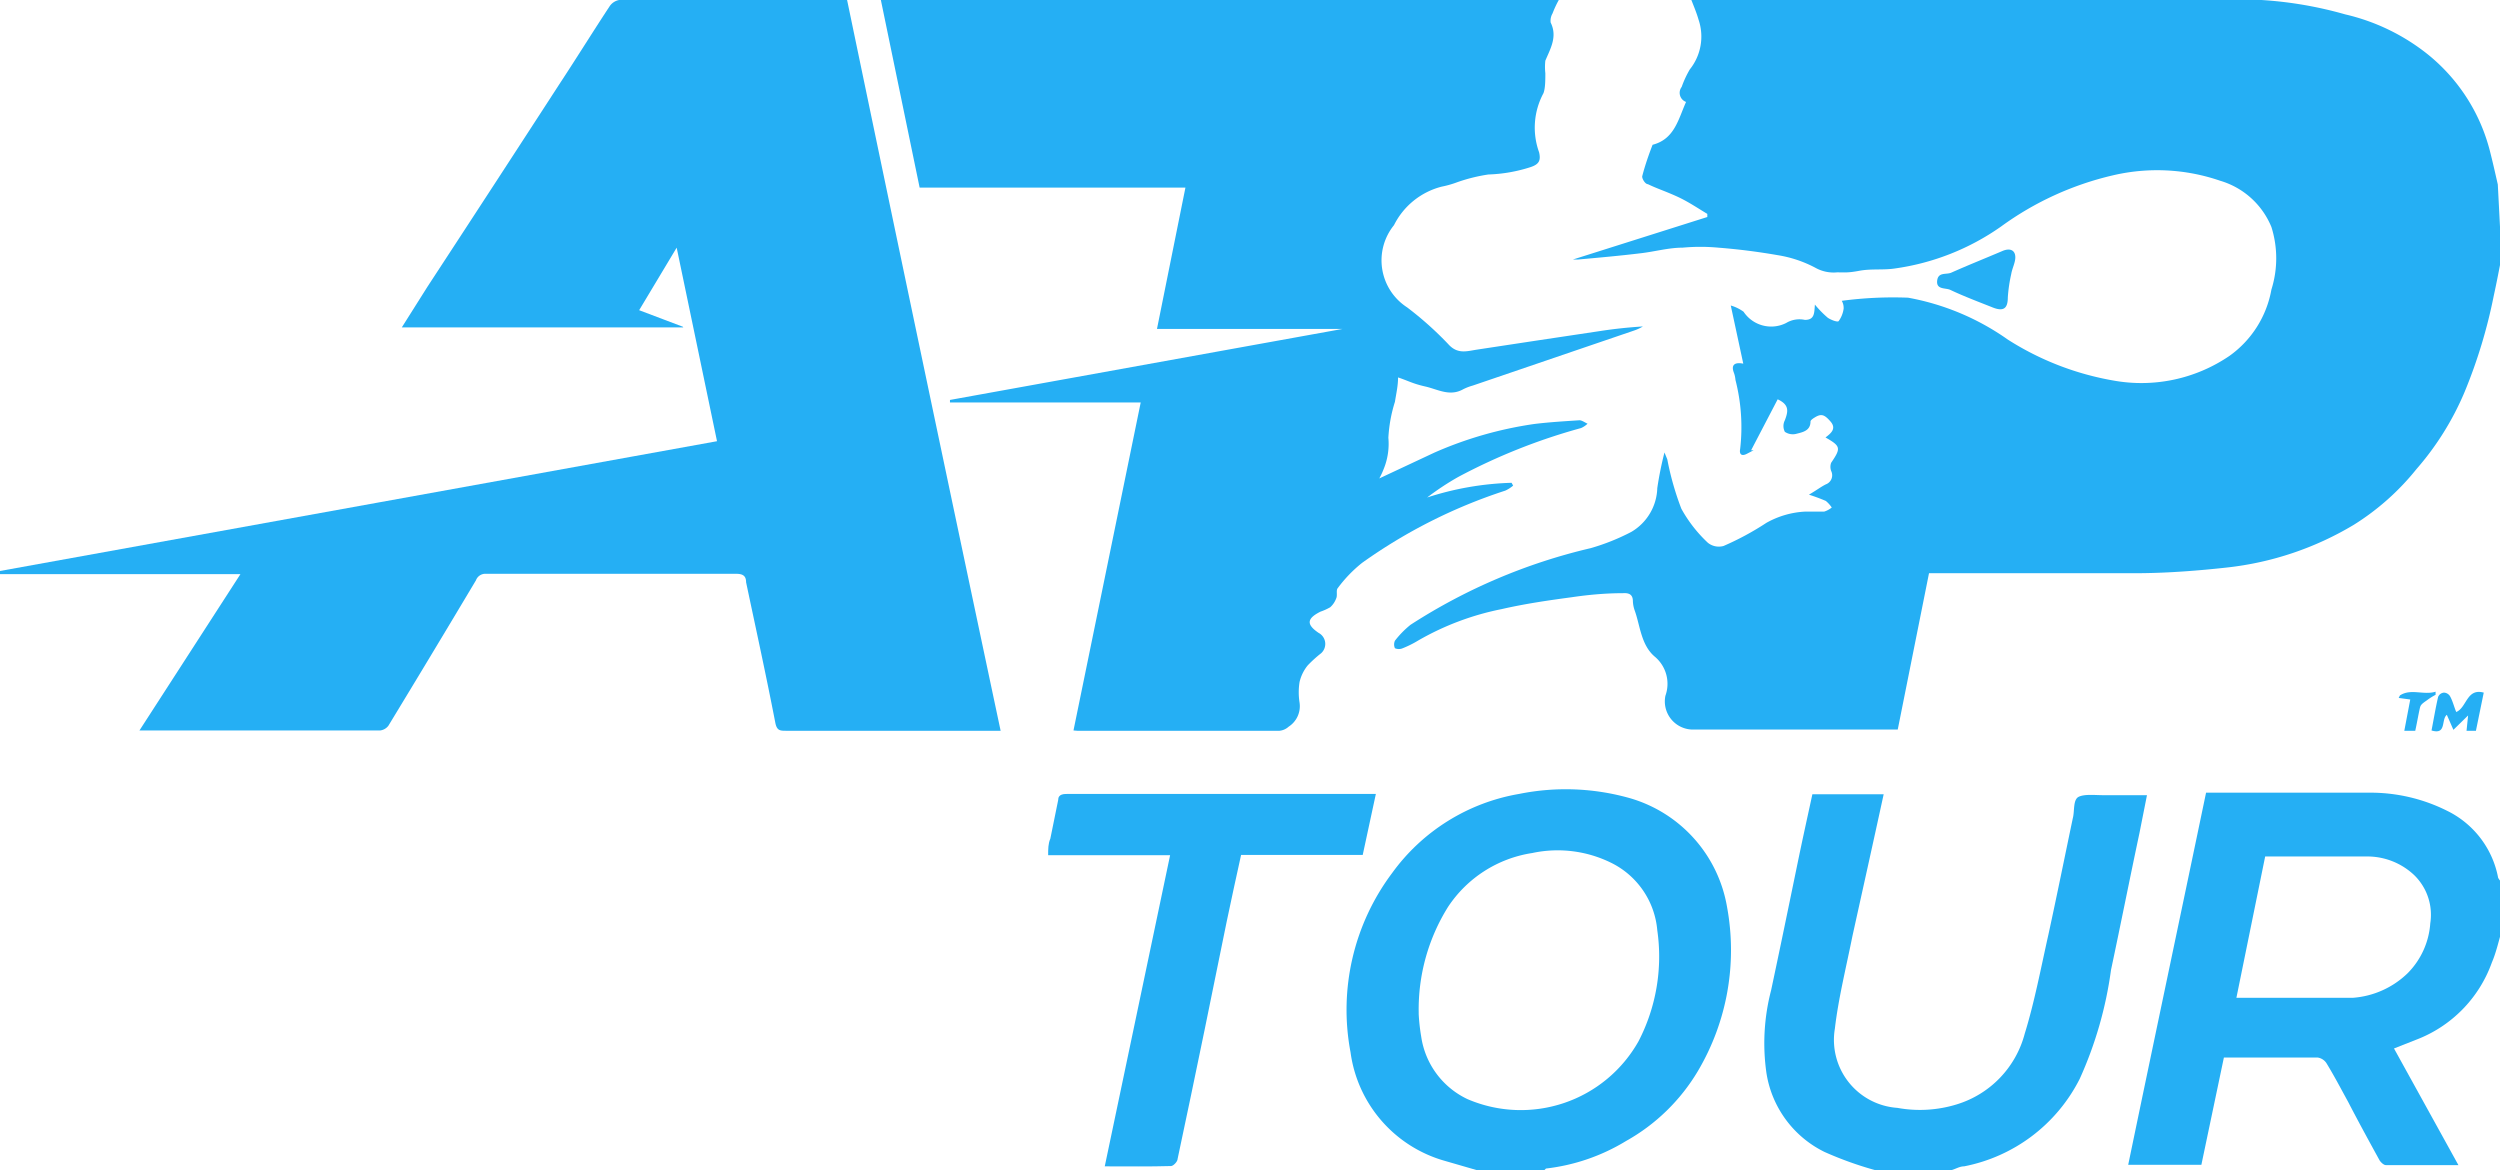 <svg xmlns="http://www.w3.org/2000/svg" viewBox="0 0 79.95 37.43"><defs><style>.cls-1{fill:#25aff4;}</style></defs><g id="Layer_2" data-name="Layer 2"><g id="Layer_1-2" data-name="Layer 1"><path class="cls-1" d="M80,8.22c-.08.41-.16.83-.25,1.24a16.47,16.47,0,0,1-.93,3.07A9.15,9.15,0,0,1,77.28,15a8,8,0,0,1-2,1.78,10,10,0,0,1-4.07,1.37c-.91.1-1.82.17-2.72.18-2.15,0-4.29,0-6.43,0h-.37l-1,5H54.09a.9.9,0,0,1-.83-1.08A1.13,1.13,0,0,0,52.92,21c-.44-.37-.47-1-.64-1.47a1,1,0,0,1-.06-.3c0-.24-.15-.27-.32-.26-.55,0-1.1.05-1.64.13-.75.1-1.5.21-2.24.38a8.77,8.77,0,0,0-2.66,1,3.33,3.33,0,0,1-.5.25.31.31,0,0,1-.25,0,.29.29,0,0,1,0-.24,3,3,0,0,1,.5-.51,18.25,18.25,0,0,1,5.76-2.45,6.92,6.92,0,0,0,1.3-.52A1.68,1.68,0,0,0,53,15.61a11,11,0,0,1,.23-1.14l.09.22a9.24,9.24,0,0,0,.45,1.58,4.4,4.4,0,0,0,.85,1.09.56.56,0,0,0,.5.1,9.06,9.06,0,0,0,1.37-.74,2.82,2.82,0,0,1,1.26-.36c.19,0,.39,0,.59,0a.71.71,0,0,0,.24-.13,1,1,0,0,0-.19-.21,5.57,5.57,0,0,0-.54-.2c.24-.14.38-.25.54-.33a.31.31,0,0,0,.17-.43.38.38,0,0,1,0-.26c.32-.47.31-.53-.18-.81.17-.13.36-.28.16-.51s-.3-.26-.52-.12c0,0-.12.07-.12.12,0,.29-.24.34-.44.39a.45.45,0,0,1-.38-.06.4.4,0,0,1,0-.37c.1-.27.16-.49-.23-.67L56,14.4l.08,0-.21.11c-.19.1-.25,0-.22-.15a6.09,6.09,0,0,0-.15-2.21.86.86,0,0,0-.05-.23c-.09-.23,0-.35.3-.29l-.4-1.86a1.31,1.31,0,0,1,.41.2,1.06,1.06,0,0,0,1.36.36.82.82,0,0,1,.6-.1c.31,0,.3-.21.32-.49a3.3,3.3,0,0,0,.41.42c.1.07.31.15.35.11a.89.89,0,0,0,.16-.4c0-.06,0-.14-.06-.25a12.5,12.5,0,0,1,2.12-.1,8,8,0,0,1,3.19,1.34,9.2,9.2,0,0,0,3.38,1.31,5,5,0,0,0,3.71-.79,3.32,3.32,0,0,0,1.34-2.12,3.33,3.33,0,0,0,0-2A2.55,2.55,0,0,0,71,5.78a6.19,6.19,0,0,0-3.44-.17A9.85,9.85,0,0,0,64,7.24a7.76,7.76,0,0,1-3.43,1.35c-.36.05-.74,0-1.11.07s-.48.05-.71.05a1.19,1.19,0,0,1-.7-.15,3.86,3.86,0,0,0-1.2-.4c-.63-.11-1.26-.19-1.9-.24a6.22,6.22,0,0,0-1.14,0c-.45,0-.9.13-1.35.18-.66.08-1.33.14-2,.2h-.16L54.6,6.94l0-.1c-.32-.19-.62-.4-1-.57s-.61-.24-.9-.38c-.09,0-.2-.19-.18-.26.09-.35.21-.69.33-1a0,0,0,0,1,0,0c.7-.18.82-.81,1.07-1.37a.31.31,0,0,1-.14-.48,3.2,3.2,0,0,1,.26-.56A1.68,1.68,0,0,0,54.32.63c-.06-.21-.14-.4-.23-.63h.29c6,0,12,0,17.94,0A12.57,12.57,0,0,1,75,.46a6.63,6.63,0,0,1,2.63,1.27,5.81,5.81,0,0,1,2,3.11c.09.35.17.71.25,1.06Z"/><path class="cls-1" d="M80,29.78c-.1.35-.18.7-.31,1a4.13,4.13,0,0,1-2.42,2.47l-.71.28,2.06,3.73c-.8,0-1.56,0-2.32,0-.07,0-.16-.09-.2-.15-.34-.62-.68-1.24-1-1.86-.23-.42-.45-.84-.7-1.25a.41.41,0,0,0-.28-.18h-3l-.72,3.43H68.06c.83-4,1.66-7.92,2.49-11.9h.35c1.62,0,3.24,0,4.86,0a5.46,5.46,0,0,1,2.5.58,3,3,0,0,1,1.63,2.14.47.47,0,0,0,.06.09Zm-8.48,2.13c1.27,0,2.5,0,3.72,0A2.81,2.81,0,0,0,77,31.12a2.51,2.51,0,0,0,.72-1.59A1.77,1.77,0,0,0,77.22,28a2.18,2.18,0,0,0-1.5-.61c-1.09,0-2.17,0-3.28,0Z"/><path class="cls-1" d="M47.26,37.43l-1.07-.31a4.19,4.19,0,0,1-3-3.47,7.29,7.29,0,0,1,1.33-5.73,6.33,6.33,0,0,1,4.06-2.53,7.52,7.52,0,0,1,3.56.14A4.39,4.39,0,0,1,55.23,29a7.59,7.59,0,0,1-.93,5.25A6.18,6.18,0,0,1,52,36.49a6.3,6.3,0,0,1-2.56.88l-.06.06Zm-1.89-5a6.25,6.25,0,0,0,.08.72,2.63,2.63,0,0,0,1.48,2A4.32,4.32,0,0,0,52.4,33.3,5.89,5.89,0,0,0,53,29.75a2.66,2.66,0,0,0-1.48-2.16A3.87,3.87,0,0,0,49,27.28,3.94,3.94,0,0,0,46.31,29,6.18,6.18,0,0,0,45.37,32.38Z"/><path class="cls-1" d="M60,37.43a11.54,11.54,0,0,1-1.65-.59,3.39,3.39,0,0,1-1.86-2.53,6.71,6.71,0,0,1,.15-2.64c.29-1.36.57-2.72.85-4.08.15-.73.31-1.45.47-2.19h2.28c-.33,1.52-.66,3-1,4.54-.2,1-.45,2-.56,2.95a2.18,2.18,0,0,0,2,2.54,4,4,0,0,0,1.89-.11,3.22,3.22,0,0,0,2.18-2.26c.31-1,.52-2.11.76-3.18.27-1.24.52-2.48.78-3.72,0,0,0,0,0,0,.06-.23,0-.59.19-.68s.52-.05.79-.05h1.29l.1,0-.24,1.21c-.31,1.46-.6,2.92-.91,4.38a12.49,12.49,0,0,1-1,3.48,5.27,5.27,0,0,1-3.7,2.8c-.14,0-.26.08-.4.12Z"/><path class="cls-1" d="M21.85,10.47h-9l.82-1.3q2.12-3.24,4.22-6.48c.54-.82,1.06-1.66,1.6-2.48A.47.47,0,0,1,19.8,0h7.29Q29.52,11.68,32,23.37l-.29,0H25.15c-.21,0-.31,0-.36-.28-.29-1.5-.62-3-.93-4.47,0-.21-.11-.27-.32-.27h-8a.32.32,0,0,0-.32.21q-1.39,2.33-2.8,4.65a.39.39,0,0,1-.26.15H4.46l3.23-5H0v-.1l22.93-4.15L21.64,7.92l-1.2,2,1.4.53Z"/><path class="cls-1" d="M34.33,23.36l2.15-10.49h-6.1v-.08l12.55-2.27v0H37L37.91,6h-8.5L28.17,0H49.85a3.26,3.26,0,0,0-.2.43.46.46,0,0,0-.06.29c.22.45,0,.82-.17,1.22a1.81,1.81,0,0,0,0,.4c0,.22,0,.48-.06.64a2.32,2.32,0,0,0-.14,1.89c.06.26,0,.38-.26.47a4.86,4.86,0,0,1-1.36.24,5.33,5.33,0,0,0-1.06.27,3.17,3.17,0,0,1-.44.12A2.36,2.36,0,0,0,44.58,7.2,1.79,1.79,0,0,0,45,9.83,10.86,10.86,0,0,1,46.31,11c.3.34.6.23.93.18l1.91-.29,2-.3c.45-.07.91-.12,1.39-.15a1.43,1.43,0,0,1-.28.13l-5.16,1.76a1.66,1.66,0,0,0-.31.12c-.43.24-.81,0-1.21-.09s-.54-.18-.87-.29c0,.27-.06.52-.1.78A4.61,4.61,0,0,0,44.4,14a2.13,2.13,0,0,1-.15,1,2.5,2.5,0,0,1-.14.3l1.75-.82a12.23,12.23,0,0,1,3.2-.92c.48-.06,1-.09,1.45-.12.08,0,.17.07.26.11a.7.7,0,0,1-.21.14,19,19,0,0,0-3.92,1.56,8.69,8.69,0,0,0-1,.66,9.57,9.57,0,0,1,2.7-.47l.05.09a1.07,1.07,0,0,1-.25.16A16.8,16.8,0,0,0,43.56,18a4.29,4.29,0,0,0-.78.81c-.06.07,0,.23-.05.33a.7.7,0,0,1-.19.28,1.73,1.73,0,0,1-.31.14c-.44.22-.46.41-.06.68a.4.4,0,0,1,.08.65,4.08,4.08,0,0,0-.43.39,1.32,1.32,0,0,0-.26.53,2.09,2.09,0,0,0,0,.66.78.78,0,0,1-.35.77.51.51,0,0,1-.29.13H34.45Z"/><path class="cls-1" d="M35.33,37.3c.7-3.32,1.39-6.62,2.09-9.95h-3.9c0-.2,0-.37.07-.53.08-.41.17-.82.25-1.23,0-.21.19-.2.35-.2H44l-.42,1.95H39.69c-.16.72-.31,1.42-.46,2.13-.24,1.16-.47,2.32-.71,3.48-.28,1.37-.57,2.74-.86,4.11,0,.09-.14.23-.21.23C36.75,37.31,36.05,37.3,35.33,37.3Z"/><path class="cls-1" d="M64.45,8.23c0,.17-.1.35-.13.53a4.85,4.85,0,0,0-.11.75c0,.36-.14.46-.49.32s-.91-.35-1.35-.56c-.15-.07-.45,0-.42-.29s.29-.19.45-.26c.54-.24,1.09-.46,1.63-.69C64.28,7.92,64.45,8,64.45,8.23Z"/><path class="cls-1" d="M79.43,22.15l-.25,1.22h-.3l.05-.49-.47.46-.21-.48c-.19.15,0,.65-.49.5.07-.36.13-.72.21-1.07a.22.22,0,0,1,.19-.14.24.24,0,0,1,.2.13c.08.15.12.32.19.49C78.89,22.63,78.88,22,79.43,22.15Z"/><path class="cls-1" d="M76.75,22.24c.35-.23.76,0,1.14-.12l0,.1a2,2,0,0,0-.27.17c-.08.06-.19.12-.22.21s-.1.5-.16.77h-.35l.19-1-.37-.05Z"/></g></g></svg>